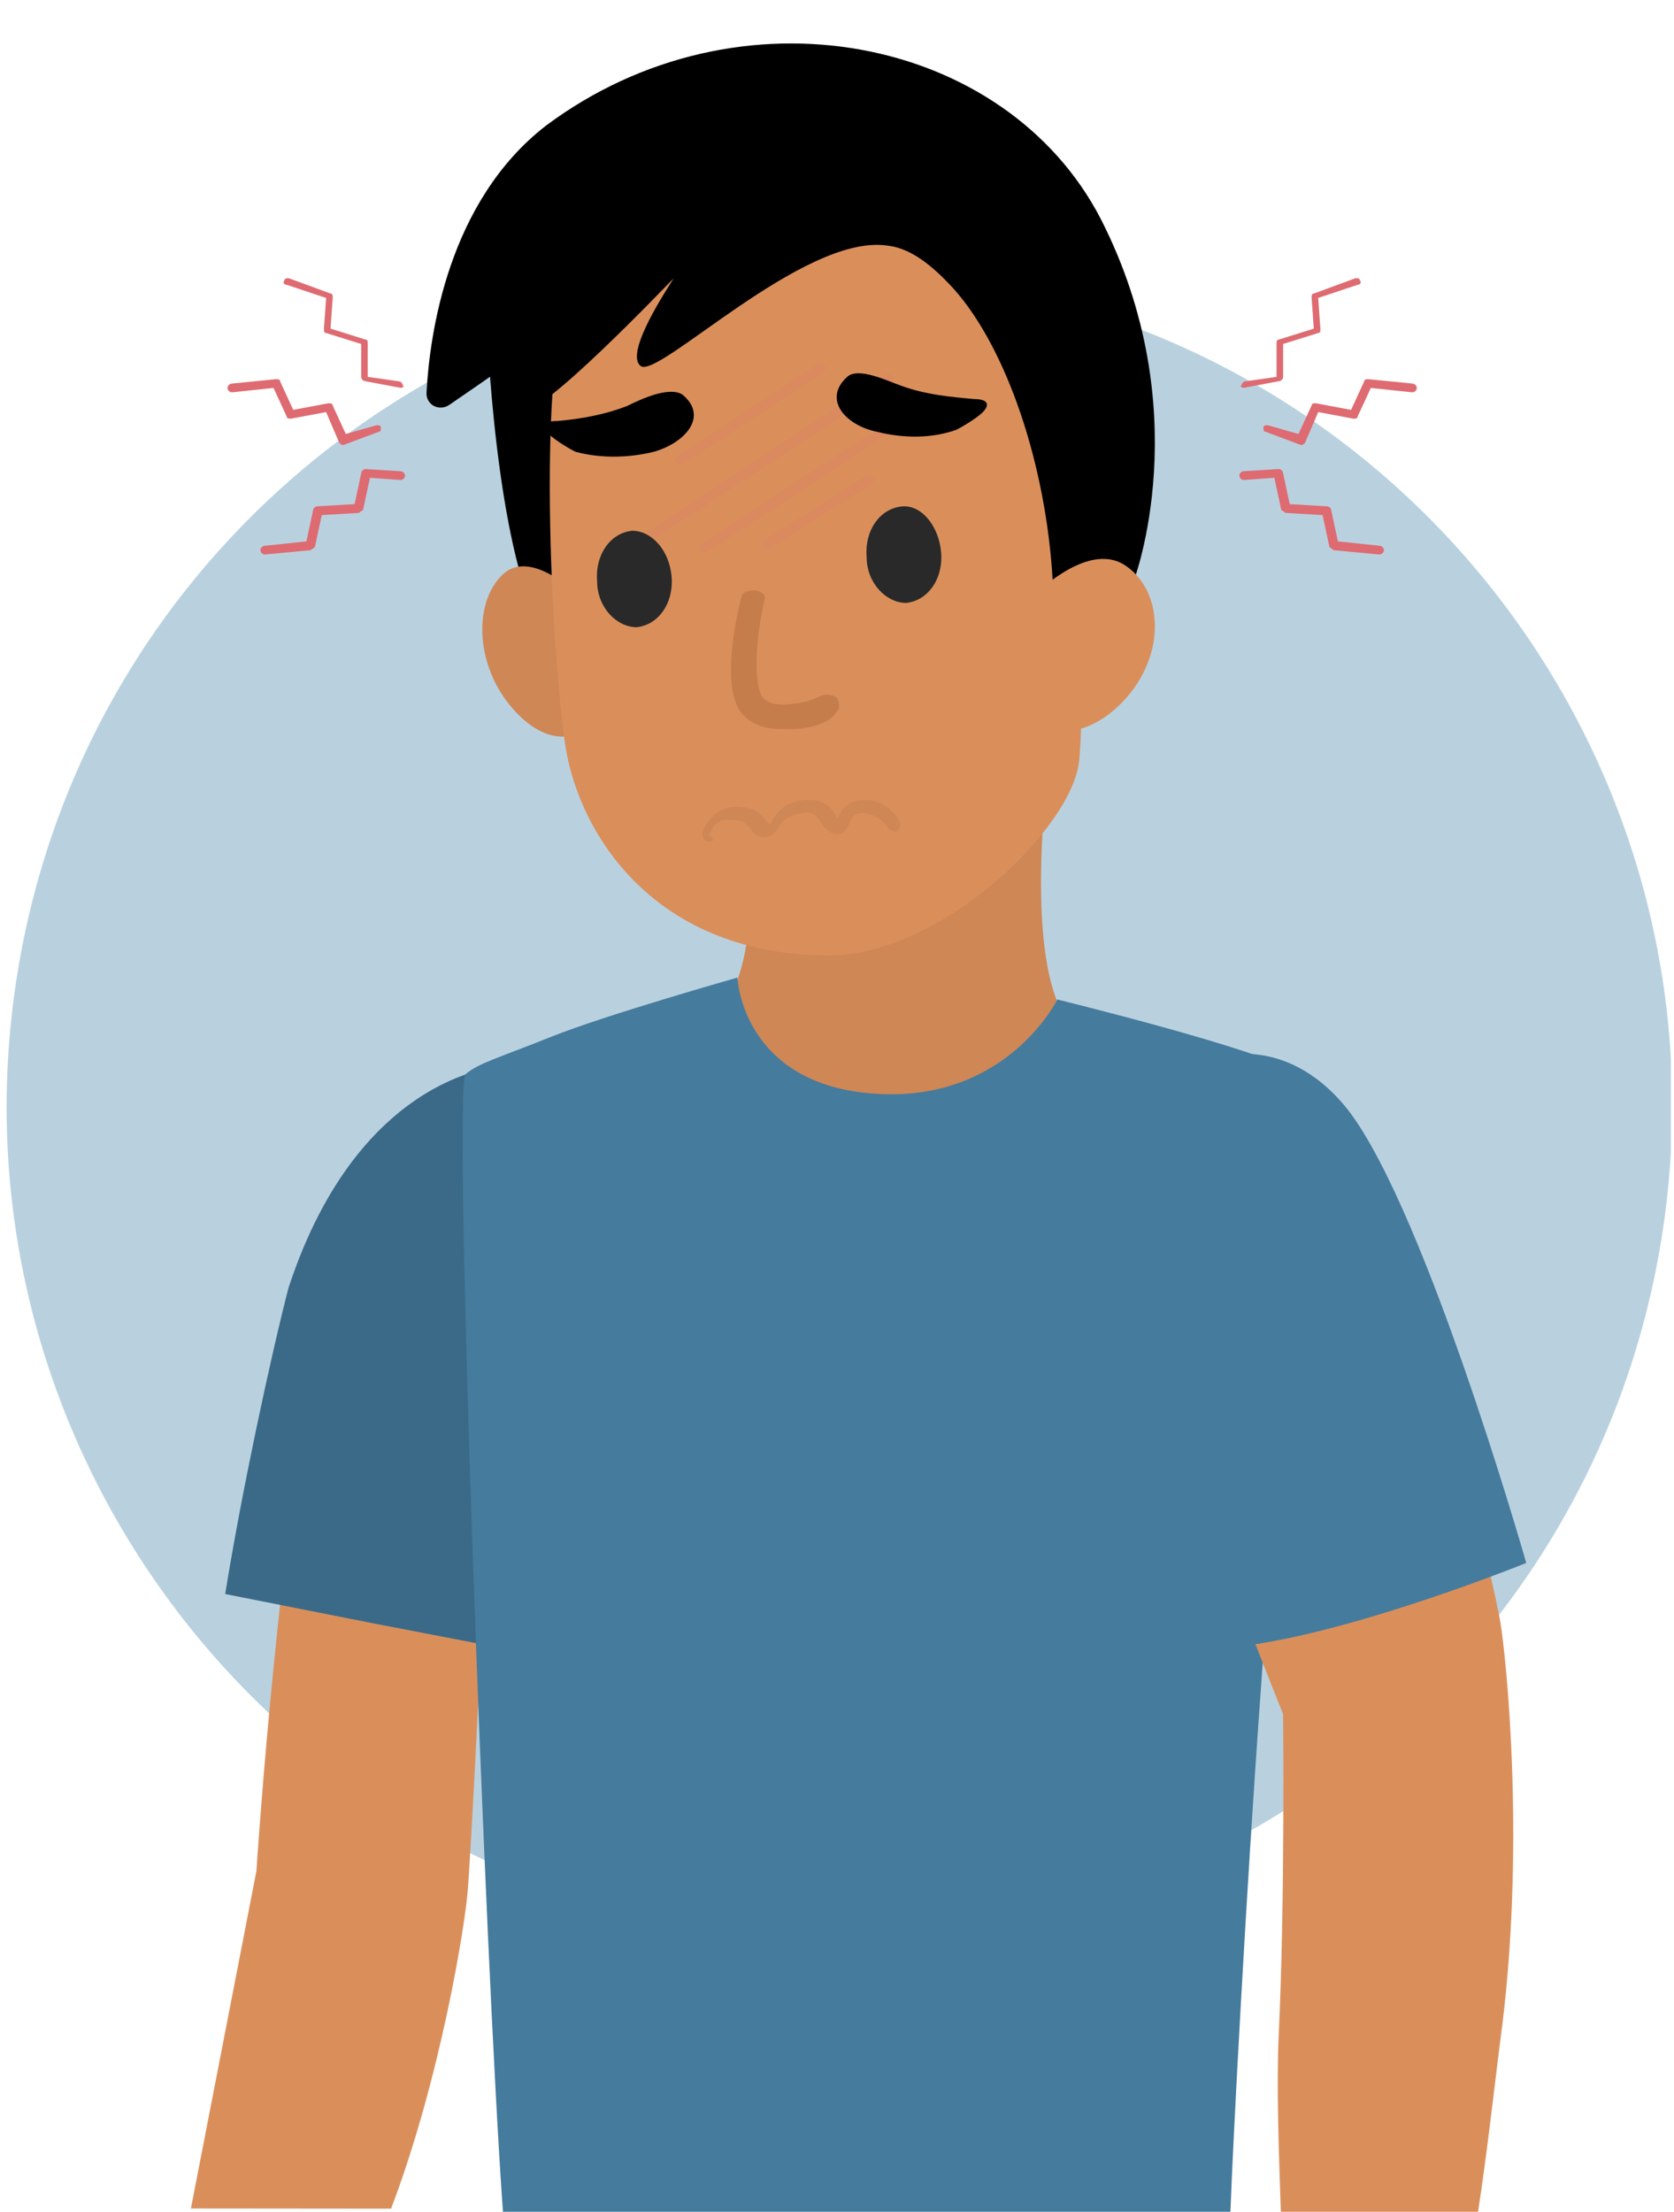 <svg width="53" height="70" viewBox="0 0 53 70" fill="none" xmlns="http://www.w3.org/2000/svg">
<g clip-path="url(#clip0_1585_11756)">
<path d="M52.607 39.183C54.912 24.807 45.126 11.284 30.75 8.979C16.374 6.674 2.851 16.46 0.546 30.837C-1.759 45.213 8.027 58.736 22.404 61.04C36.78 63.345 50.303 53.559 52.607 39.183Z" fill="#B9D1DF"/>
<path d="M33.128 24.906C33.128 24.906 32.573 29.485 33.475 31.705C33.475 31.705 32.85 35.66 27.647 35.243C22.375 34.827 23.346 31.011 23.346 31.011C23.346 31.011 24.248 28.791 23.276 26.086L33.128 24.906Z" fill="#CF8755"/>
<path d="M12.382 69.897C13.952 65.768 14.74 60.855 14.812 59.786C14.884 58.932 15.173 53.734 15.392 48.179L9.411 46.394C8.551 52.517 8.118 59.211 8.118 59.211L6.044 69.891L12.382 69.897Z" fill="#DA8F5B"/>
<path d="M7.13 50.446L11.829 51.376L15.175 52.02C15.248 50.881 15.32 49.741 15.321 48.602C15.683 41.338 16.046 33.719 16.046 33.719C16.046 33.719 11.417 33.786 9.132 40.763C8.561 42.97 7.631 47.313 7.13 50.446Z" fill="#3B6A88"/>
<path d="M38.956 69.996C39.026 67.984 39.442 60.006 39.928 53.346C39.997 52.166 40.136 51.056 40.205 50.016C40.344 48.628 40.483 47.38 40.621 46.408C40.76 45.368 40.899 44.535 41.038 44.119L41.107 42.454C41.107 42.454 41.94 34.614 40.968 33.921C39.997 33.227 33.476 31.631 33.476 31.631C33.476 31.631 31.88 34.892 27.718 34.614C23.486 34.337 23.347 30.938 23.347 30.938C23.347 30.938 19.184 32.117 17.45 32.811C15.716 33.504 15.161 33.643 14.744 33.99C14.328 34.337 15.369 62.365 15.924 69.996H38.956Z" fill="#457B9D"/>
<path d="M15.369 9.286C15.369 9.286 15.508 15.183 16.618 18.652L18.422 18.93L19.601 7.344L15.369 9.286Z" fill="black"/>
<path d="M18.56 19.076C18.56 19.076 16.895 17.273 15.924 18.174C14.952 19.076 15.022 21.227 16.409 22.614C17.797 24.002 18.837 22.892 18.837 22.892L18.56 19.076Z" fill="#CF8755"/>
<path d="M18.144 9.148C17.034 10.883 17.381 19.693 17.866 23.37C18.213 26.215 20.572 30.169 26.122 30.238C29.729 30.308 33.961 26.215 34.169 24.064C34.447 20.803 33.822 18.445 33.753 16.849C33.753 16.849 33.545 10.605 31.741 7.761C30.562 5.888 20.155 5.957 18.144 9.148Z" fill="#DA8F5B"/>
<path d="M34.855 6.936C37.948 12.999 35.896 18.382 35.896 18.382H33.329C33.121 14.706 31.872 11.029 30.207 9.155C29.513 8.392 28.82 7.837 28.056 7.768C25.42 7.421 20.841 12 20.286 11.584C19.731 11.167 21.258 8.947 21.327 8.809C21.188 8.947 17.026 13.318 16.54 12.971C16.055 12.624 17.026 10.89 17.026 10.82C16.977 10.918 15.252 12.11 14.229 12.811C13.906 13.033 13.483 12.813 13.504 12.422C13.603 10.588 14.179 6.38 17.287 3.975C23.395 -0.578 31.854 1.125 34.855 6.936Z" fill="black"/>
<path d="M32.574 19.005C32.574 19.005 34.378 17.062 35.627 17.895C36.876 18.727 36.945 20.878 35.419 22.335C33.892 23.792 32.574 22.821 32.574 22.821V19.005Z" fill="#DA8F5B"/>
<g opacity="0.4">
<path opacity="0.4" d="M19.599 17.754C19.53 17.754 19.53 17.754 19.46 17.684C19.391 17.615 19.46 17.546 19.53 17.476L28.063 11.857C28.132 11.787 28.202 11.857 28.271 11.926C28.34 11.996 28.271 12.065 28.202 12.134L19.669 17.754C19.669 17.684 19.599 17.754 19.599 17.754Z" fill="#DE6B71"/>
<path opacity="0.4" d="M22.304 17.481C22.235 17.481 22.235 17.481 22.166 17.412C22.096 17.343 22.166 17.273 22.235 17.204L28.062 13.388C28.132 13.319 28.201 13.388 28.27 13.457C28.34 13.527 28.27 13.596 28.201 13.666L22.374 17.481C22.304 17.481 22.304 17.481 22.304 17.481Z" fill="#DE6B71"/>
<path opacity="0.4" d="M24.316 17.342C24.247 17.342 24.247 17.342 24.177 17.272C24.108 17.203 24.177 17.133 24.247 17.064L27.438 15.052C27.507 14.983 27.577 15.052 27.646 15.121C27.715 15.191 27.646 15.26 27.577 15.33L24.385 17.342H24.316Z" fill="#DE6B71"/>
<path opacity="0.4" d="M21.543 14.704C21.473 14.704 21.473 14.704 21.404 14.635C21.334 14.566 21.404 14.496 21.473 14.427L25.913 11.513C25.983 11.444 26.052 11.513 26.121 11.582C26.191 11.652 26.121 11.721 26.052 11.791L21.612 14.704H21.543Z" fill="#DE6B71"/>
</g>
<path d="M29.797 17.485C29.866 18.318 29.381 19.011 28.687 19.081C28.063 19.081 27.438 18.456 27.438 17.624C27.369 16.791 27.855 16.098 28.548 16.028C29.173 15.959 29.728 16.653 29.797 17.485Z" fill="#292929"/>
<path d="M21.264 18.254C21.333 19.086 20.848 19.78 20.154 19.849C19.529 19.849 18.905 19.225 18.905 18.392C18.836 17.56 19.321 16.866 20.015 16.797C20.639 16.797 21.194 17.421 21.264 18.254Z" fill="#292929"/>
<path d="M17.38 13.74C17.588 13.948 18.073 14.225 18.212 14.295C18.975 14.503 19.877 14.503 20.709 14.295C21.681 14.017 22.444 13.185 21.611 12.491C21.195 12.213 20.293 12.63 19.877 12.838C19.183 13.115 18.42 13.254 17.657 13.323C17.102 13.323 17.171 13.531 17.38 13.74Z" fill="black"/>
<path d="M31.115 13.045C30.907 13.253 30.421 13.531 30.282 13.6C29.519 13.877 28.617 13.877 27.785 13.669C26.744 13.461 26.051 12.629 26.814 11.935C27.161 11.588 28.132 12.074 28.548 12.213C29.311 12.49 30.074 12.559 30.837 12.629C31.323 12.629 31.323 12.837 31.115 13.045Z" fill="black"/>
<path d="M24.836 23.077C24.711 23.073 24.711 23.073 24.586 23.069C24.211 23.056 23.838 22.926 23.596 22.691C22.743 21.979 23.331 19.419 23.475 18.892C23.48 18.741 23.733 18.674 23.858 18.678C24.108 18.686 24.228 18.842 24.225 18.918C23.936 20.046 23.811 21.765 24.196 22.125C24.319 22.205 24.441 22.285 24.691 22.294C25.192 22.311 25.697 22.176 25.953 22.033C26.08 21.962 26.331 21.97 26.453 22.05C26.576 22.13 26.611 22.455 26.483 22.526C26.348 22.825 25.712 23.107 24.836 23.077Z" fill="#C57D4B"/>
<path d="M22.445 26.64C22.306 26.64 22.236 26.501 22.236 26.362C22.306 26.085 22.653 25.53 23.346 25.53C23.901 25.53 24.11 25.807 24.248 25.946C24.318 26.015 24.318 26.085 24.387 26.085C24.387 26.085 24.456 26.015 24.456 25.946C24.595 25.738 24.803 25.391 25.428 25.322C26.121 25.252 26.329 25.599 26.468 25.807C26.468 25.877 26.538 25.877 26.538 25.946V25.877C26.607 25.668 26.815 25.322 27.301 25.322C28.064 25.252 28.48 25.946 28.48 26.015C28.549 26.085 28.48 26.223 28.411 26.293C28.341 26.362 28.203 26.293 28.133 26.223C28.133 26.223 27.856 25.738 27.301 25.738C27.023 25.738 26.954 25.877 26.884 26.085C26.815 26.223 26.676 26.501 26.329 26.362C26.191 26.293 26.052 26.154 25.983 26.015C25.844 25.807 25.774 25.668 25.358 25.738C24.942 25.807 24.803 25.946 24.665 26.154C24.595 26.293 24.456 26.501 24.179 26.501C23.971 26.501 23.832 26.362 23.763 26.223C23.624 26.085 23.555 25.946 23.138 25.946C22.583 25.877 22.514 26.362 22.445 26.431C22.653 26.57 22.583 26.64 22.445 26.64Z" fill="#CF8755"/>
<path d="M40.483 64.445C40.414 65.971 40.483 67.983 40.552 69.995H46.796C47.074 68.191 47.282 66.318 47.49 64.653C48.322 58.617 47.698 52.443 47.49 51.263C47.282 50.084 45.339 41.828 45.339 41.828L37.639 46.268C37.847 47.309 40.622 54.246 40.622 54.246C40.622 54.246 40.691 60.074 40.483 64.445Z" fill="#DA8F5B"/>
<path d="M48.322 49.462C48.322 49.462 41.315 52.306 37.916 52.168C37.916 52.168 35.349 39.749 35.835 36.628C36.32 33.506 39.928 32.049 42.425 34.824C44.923 37.529 48.322 49.462 48.322 49.462Z" fill="#457B9D"/>
<path d="M10.88 14.081C10.811 14.081 10.811 14.081 10.741 14.012L10.325 13.041L9.215 13.249C9.146 13.249 9.076 13.249 9.076 13.179L8.66 12.277L7.342 12.416C7.272 12.416 7.203 12.347 7.203 12.277C7.203 12.208 7.272 12.139 7.342 12.139L8.729 12C8.799 12 8.868 12 8.868 12.069L9.284 12.971L10.394 12.763C10.464 12.763 10.533 12.763 10.533 12.832L10.949 13.734L11.921 13.457C11.99 13.457 12.059 13.457 12.059 13.526C12.059 13.596 12.059 13.665 11.99 13.665L10.88 14.081Z" fill="#DE6B71"/>
<path d="M12.684 12.274L11.574 12.065C11.505 12.065 11.435 11.996 11.435 11.927V10.886L10.325 10.539C10.256 10.539 10.256 10.47 10.256 10.4L10.325 9.429L9.077 9.013C9.007 9.013 8.938 8.943 9.007 8.874C9.007 8.805 9.077 8.805 9.146 8.805L10.464 9.29C10.534 9.29 10.534 9.36 10.534 9.429L10.464 10.4L11.574 10.747C11.643 10.747 11.643 10.817 11.643 10.886V11.927L12.615 12.065C12.684 12.065 12.754 12.135 12.754 12.204C12.823 12.204 12.754 12.274 12.684 12.274Z" fill="#DE6B71"/>
<path d="M8.383 17.549C8.314 17.549 8.244 17.48 8.244 17.411C8.244 17.341 8.314 17.272 8.383 17.272L9.701 17.133L9.909 16.162C9.909 16.093 9.979 16.023 10.048 16.023L11.227 15.954L11.435 14.982C11.435 14.913 11.505 14.844 11.574 14.844L12.684 14.913C12.754 14.913 12.823 14.982 12.823 15.052C12.823 15.121 12.754 15.191 12.684 15.191L11.713 15.121L11.505 16.093C11.505 16.162 11.435 16.162 11.366 16.231L10.187 16.301L9.979 17.272C9.979 17.341 9.909 17.341 9.84 17.411L8.383 17.549Z" fill="#DE6B71"/>
<path d="M41.181 14.081C41.25 14.081 41.25 14.081 41.319 14.012L41.736 13.041L42.846 13.249C42.915 13.249 42.984 13.249 42.984 13.179L43.401 12.277L44.719 12.416C44.788 12.416 44.857 12.347 44.857 12.277C44.857 12.208 44.788 12.139 44.719 12.139L43.331 12C43.262 12 43.192 12 43.192 12.069L42.776 12.971L41.666 12.763C41.597 12.763 41.527 12.763 41.527 12.832L41.111 13.734L40.14 13.457C40.071 13.457 40.001 13.457 40.001 13.526C40.001 13.596 40.001 13.665 40.071 13.665L41.181 14.081Z" fill="#DE6B71"/>
<path d="M39.376 12.274L40.486 12.065C40.556 12.065 40.625 11.996 40.625 11.927V10.886L41.735 10.539C41.804 10.539 41.804 10.47 41.804 10.4L41.735 9.429L42.984 9.013C43.053 9.013 43.123 8.943 43.053 8.874C43.053 8.805 42.984 8.805 42.914 8.805L41.596 9.29C41.527 9.29 41.527 9.36 41.527 9.429L41.596 10.4L40.486 10.747C40.417 10.747 40.417 10.817 40.417 10.886V11.927L39.446 12.065C39.376 12.065 39.307 12.135 39.307 12.204C39.238 12.204 39.307 12.274 39.376 12.274Z" fill="#DE6B71"/>
<path d="M43.678 17.549C43.747 17.549 43.816 17.48 43.816 17.411C43.816 17.341 43.747 17.272 43.678 17.272L42.359 17.133L42.151 16.162C42.151 16.093 42.082 16.023 42.013 16.023L40.833 15.954L40.625 14.982C40.625 14.913 40.556 14.844 40.486 14.844L39.376 14.913C39.307 14.913 39.238 14.982 39.238 15.052C39.238 15.121 39.307 15.191 39.376 15.191L40.348 15.121L40.556 16.093C40.556 16.162 40.625 16.162 40.694 16.231L41.874 16.301L42.082 17.272C42.082 17.341 42.151 17.341 42.221 17.411L43.678 17.549Z" fill="#DE6B71"/>
</g>
<defs>
<clipPath id="clip0_1585_11756">
<rect width="52.725" height="70" fill="white" transform="translate(0.176)"/>
</clipPath>
</defs>
</svg>
